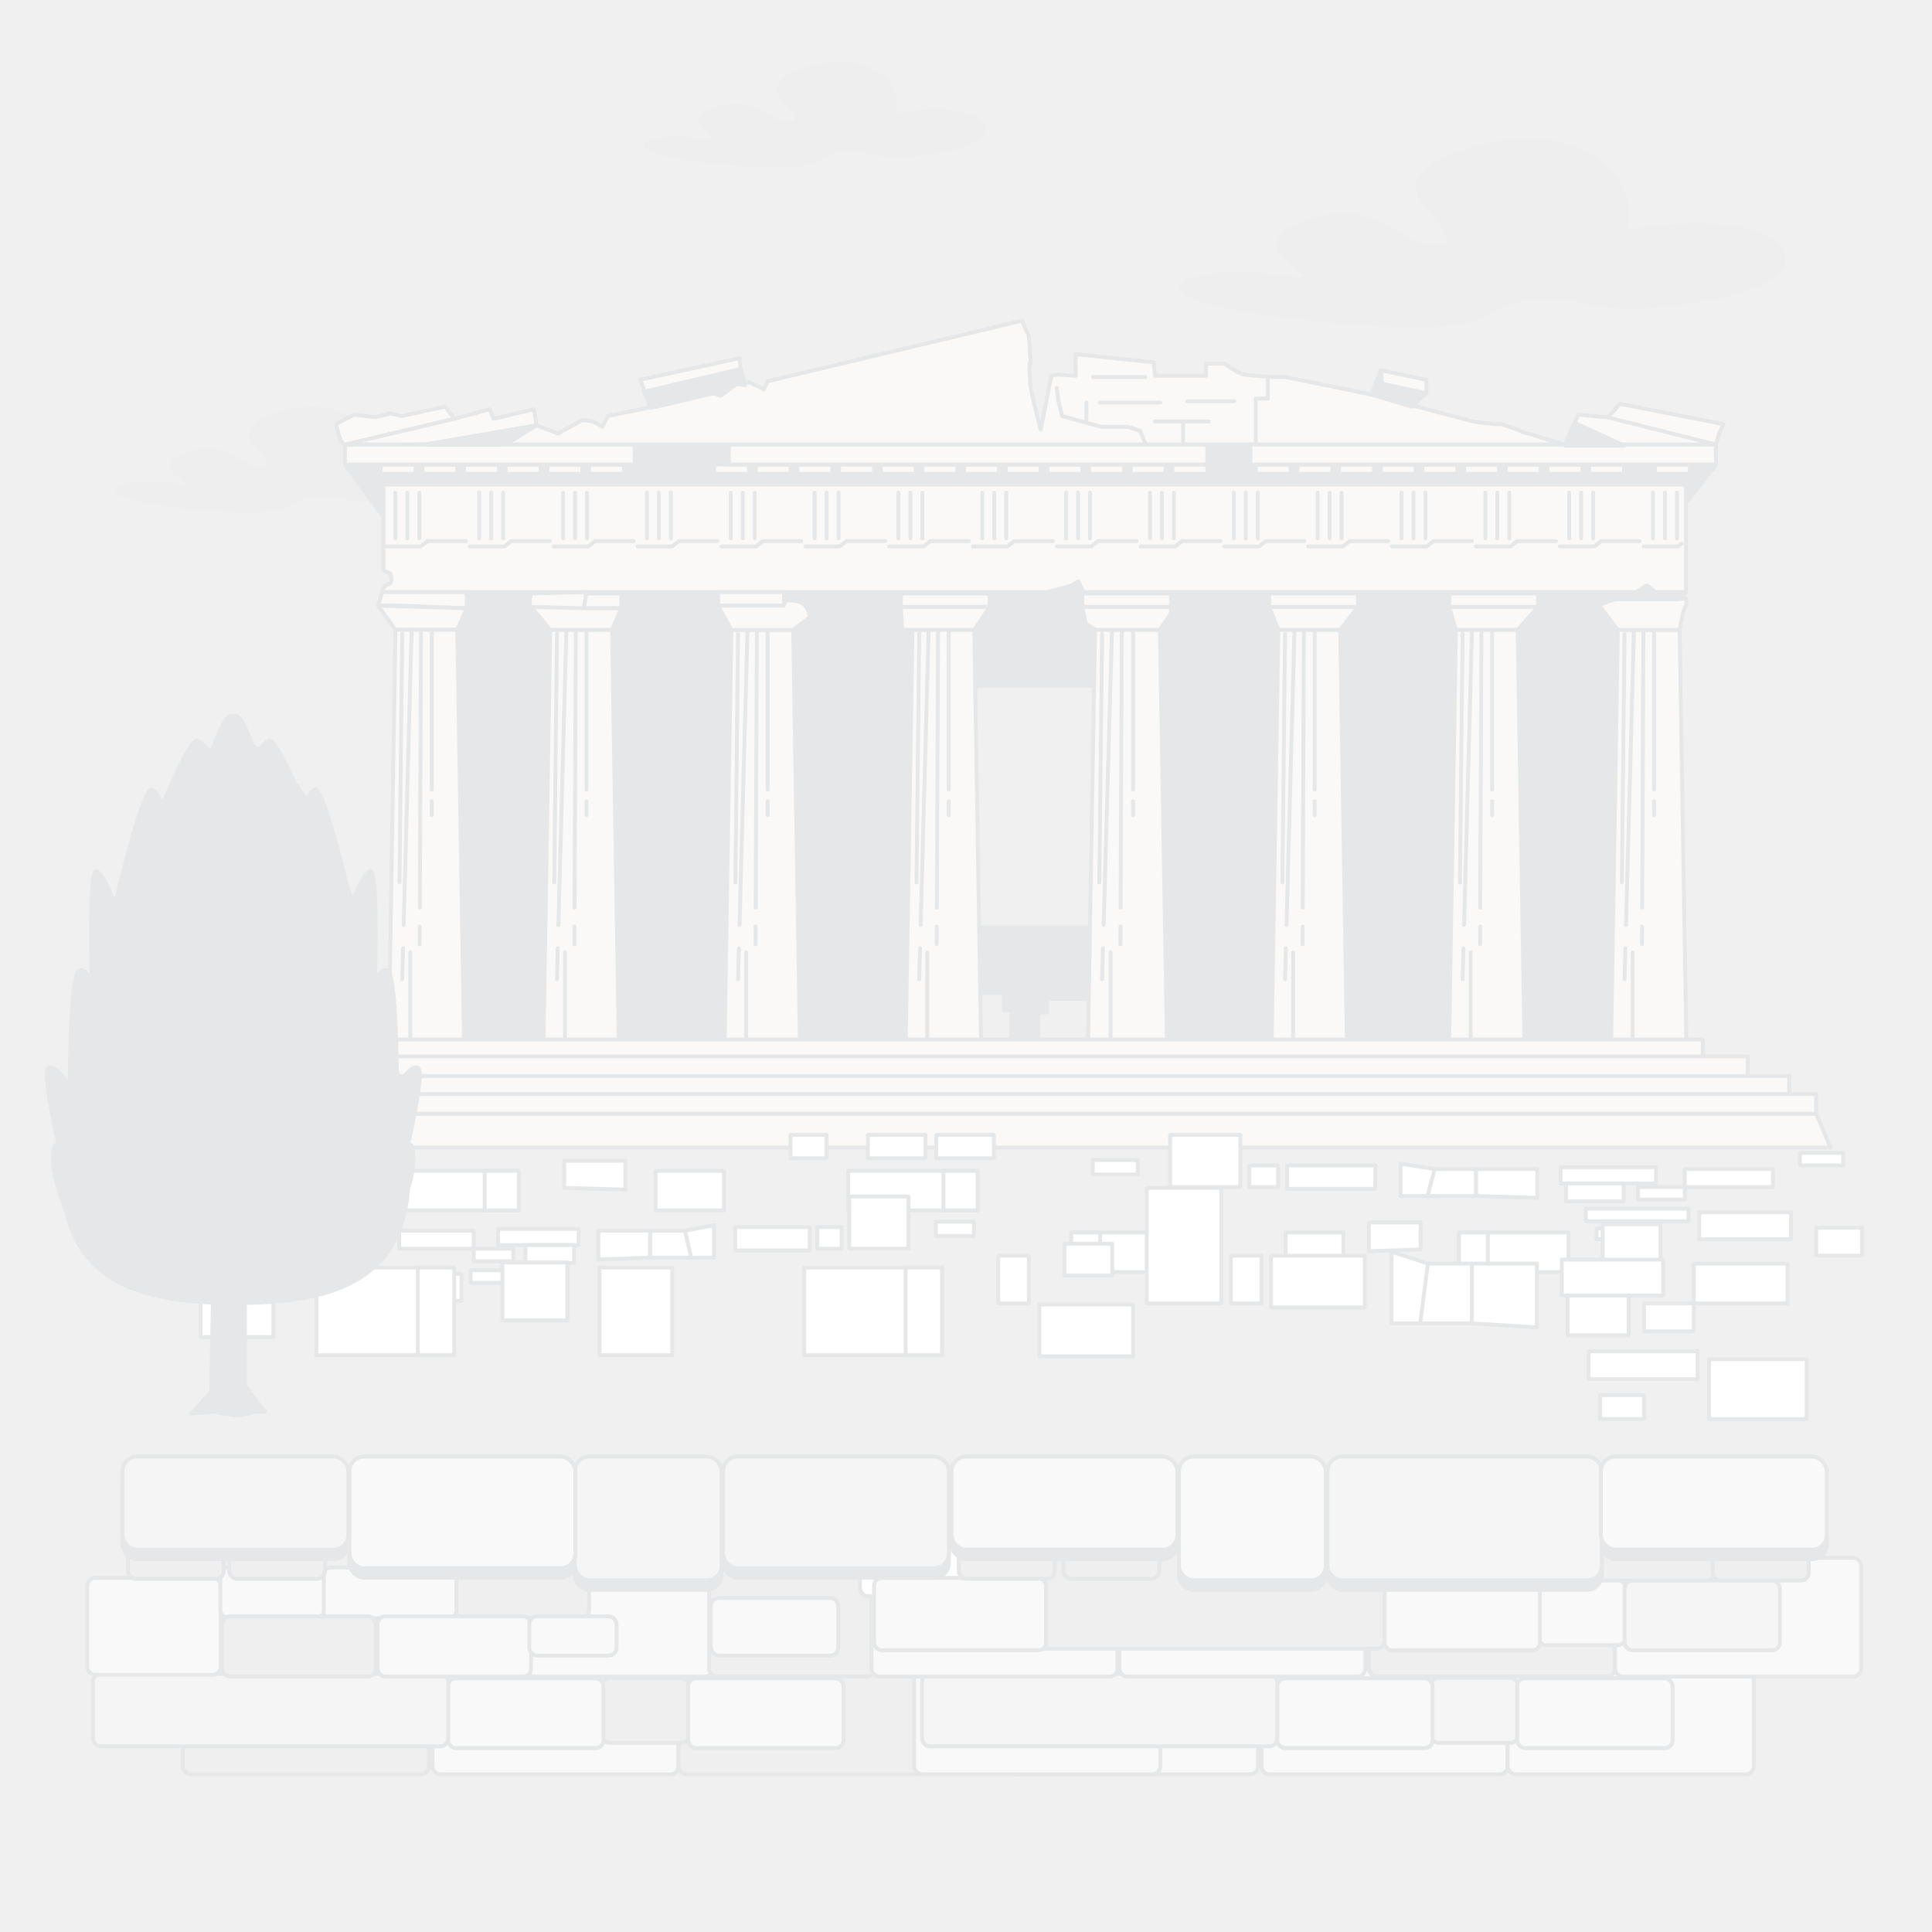 <svg xmlns="http://www.w3.org/2000/svg" viewBox="0 0 500 500" opacity="0.12"><rect x="0" y="0" width="500" height="500" fill="#808080" stroke="none"/><g id="freepik--Clouds--inject-108"><path d="M420.9,59.54s4.49-14.13-12.21-21.19S365,41.56,366.31,48.62s14.13,14.13,5.14,14.77S356.68,50.55,338.05,57s3.21,14.77-1.28,14.77-16.7-3.21-27.62,0,0,9,41.1,12.2,31.47-5.13,46.88-6.42,13.49,5.78,46.24,0S464.57,51.83,420.9,59.54Z" style="opacity:0.15"></path><path d="M231.78,29.25s2.53-8-6.88-11.94S200.29,19.12,201,23.1s8,8,2.89,8.32-8.32-7.23-18.82-3.61,1.81,8.32-.72,8.32-9.41-1.81-15.56,0,0,5.06,23.16,6.87,17.73-2.89,26.42-3.61,7.6,3.25,26.05,0S256.38,24.91,231.78,29.25Z" style="opacity:0.15"></path><path d="M95,118.49s2.54-8-6.87-11.95-24.61,1.81-23.89,5.79,8,8,2.9,8.33-8.32-7.24-18.82-3.62,1.81,8.32-.72,8.32-9.41-1.81-15.56,0,0,5.07,23.16,6.88,17.73-2.9,26.41-3.62,7.6,3.26,26.06,0S119.56,114.14,95,118.49Z" style="opacity:0.15"></path></g><g id="freepik--Parthenon--inject-108"><path d="M106.43,146.47l-.47,130H243.67l1.14-19.5h15v4.5h1.87v15h7V262H271v-3.5h14.49v18H428.08v-130ZM283.62,240H245.75l-1.87-62.5h39.74Z" style="fill:#263238;stroke:#263238;stroke-linecap:round;stroke-linejoin:round"></path><rect x="299.99" y="114.53" width="33.2" height="9.9" style="fill:#263238;stroke:#263238;stroke-linecap:round;stroke-linejoin:round"></rect><rect x="156.12" y="113.95" width="37.72" height="8.68" style="fill:#263238;stroke:#263238;stroke-linecap:round;stroke-linejoin:round"></rect><path d="M89.28,120.22l9.94,13.54v-8.35H436v5.22l8.12-10.41L325,120.2v2.43l-4.18-.35L318,123a4.38,4.38,0,0,1-2.09.7,10.21,10.21,0,0,0-2.78.69H310L305.86,123l-1.4-2.44H188.62l-3.82,2.09h-6.61l-2.09-.35h-9.39l-5.22-2.08Z" style="fill:#263238;stroke:#263238;stroke-linecap:round;stroke-linejoin:round"></path><rect x="98.52" y="120.2" width="9.04" height="2.44" style="fill:#D8CAB8;stroke:#263238;stroke-linecap:round;stroke-linejoin:round"></rect><rect x="109.31" y="120.2" width="9.04" height="2.44" style="fill:#D8CAB8;stroke:#263238;stroke-linecap:round;stroke-linejoin:round"></rect><rect x="120.09" y="120.2" width="9.04" height="2.44" style="fill:#D8CAB8;stroke:#263238;stroke-linecap:round;stroke-linejoin:round"></rect><rect x="130.88" y="120.2" width="9.04" height="2.44" style="fill:#D8CAB8;stroke:#263238;stroke-linecap:round;stroke-linejoin:round"></rect><rect x="141.66" y="120.2" width="9.04" height="2.44" style="fill:#D8CAB8;stroke:#263238;stroke-linecap:round;stroke-linejoin:round"></rect><rect x="152.44" y="120.2" width="9.04" height="2.44" style="fill:#D8CAB8;stroke:#263238;stroke-linecap:round;stroke-linejoin:round"></rect><rect x="184.8" y="120.2" width="9.04" height="2.44" style="fill:#D8CAB8;stroke:#263238;stroke-linecap:round;stroke-linejoin:round"></rect><rect x="195.58" y="120.2" width="9.04" height="2.44" style="fill:#D8CAB8;stroke:#263238;stroke-linecap:round;stroke-linejoin:round"></rect><rect x="206.36" y="120.2" width="9.04" height="2.44" style="fill:#D8CAB8;stroke:#263238;stroke-linecap:round;stroke-linejoin:round"></rect><rect x="217.15" y="120.2" width="9.04" height="2.44" style="fill:#D8CAB8;stroke:#263238;stroke-linecap:round;stroke-linejoin:round"></rect><rect x="227.93" y="120.2" width="9.04" height="2.44" style="fill:#D8CAB8;stroke:#263238;stroke-linecap:round;stroke-linejoin:round"></rect><rect x="238.72" y="120.2" width="9.04" height="2.44" style="fill:#D8CAB8;stroke:#263238;stroke-linecap:round;stroke-linejoin:round"></rect><rect x="249.5" y="120.2" width="9.04" height="2.44" style="fill:#D8CAB8;stroke:#263238;stroke-linecap:round;stroke-linejoin:round"></rect><rect x="260.28" y="120.2" width="9.04" height="2.44" style="fill:#D8CAB8;stroke:#263238;stroke-linecap:round;stroke-linejoin:round"></rect><rect x="271.07" y="120.2" width="9.04" height="2.44" style="fill:#D8CAB8;stroke:#263238;stroke-linecap:round;stroke-linejoin:round"></rect><rect x="281.85" y="120.2" width="9.04" height="2.44" style="fill:#D8CAB8;stroke:#263238;stroke-linecap:round;stroke-linejoin:round"></rect><rect x="292.64" y="120.2" width="9.04" height="2.44" style="fill:#D8CAB8;stroke:#263238;stroke-linecap:round;stroke-linejoin:round"></rect><rect x="303.42" y="120.2" width="9.04" height="2.44" style="fill:#D8CAB8;stroke:#263238;stroke-linecap:round;stroke-linejoin:round"></rect><rect x="324.99" y="120.2" width="9.04" height="2.44" style="fill:#D8CAB8;stroke:#263238;stroke-linecap:round;stroke-linejoin:round"></rect><rect x="335.77" y="120.2" width="9.04" height="2.44" style="fill:#D8CAB8;stroke:#263238;stroke-linecap:round;stroke-linejoin:round"></rect><rect x="346.56" y="120.2" width="9.04" height="2.44" style="fill:#D8CAB8;stroke:#263238;stroke-linecap:round;stroke-linejoin:round"></rect><rect x="357.34" y="120.2" width="9.04" height="2.44" style="fill:#D8CAB8;stroke:#263238;stroke-linecap:round;stroke-linejoin:round"></rect><rect x="368.12" y="120.2" width="9.04" height="2.44" style="fill:#D8CAB8;stroke:#263238;stroke-linecap:round;stroke-linejoin:round"></rect><rect x="378.91" y="120.2" width="9.04" height="2.44" style="fill:#D8CAB8;stroke:#263238;stroke-linecap:round;stroke-linejoin:round"></rect><rect x="389.69" y="120.2" width="9.04" height="2.44" style="fill:#D8CAB8;stroke:#263238;stroke-linecap:round;stroke-linejoin:round"></rect><rect x="400.48" y="120.2" width="9.04" height="2.44" style="fill:#D8CAB8;stroke:#263238;stroke-linecap:round;stroke-linejoin:round"></rect><rect x="411.26" y="120.2" width="9.04" height="2.44" style="fill:#D8CAB8;stroke:#263238;stroke-linecap:round;stroke-linejoin:round"></rect><rect x="428.31" y="120.2" width="9.04" height="2.44" style="fill:#D8CAB8;stroke:#263238;stroke-linecap:round;stroke-linejoin:round"></rect><rect x="323.6" y="115.04" width="120.48" height="5.18" style="fill:#D8CAB8;stroke:#263238;stroke-linecap:round;stroke-linejoin:round"></rect><rect x="188.62" y="115.04" width="123.84" height="5.18" style="fill:#D8CAB8;stroke:#263238;stroke-linecap:round;stroke-linejoin:round"></rect><rect x="89.28" y="115.04" width="74.99" height="5.18" style="fill:#D8CAB8;stroke:#263238;stroke-linecap:round;stroke-linejoin:round"></rect><path d="M87,109.76s1,5.34,2.24,5.28,28.38-6.67,28.38-6.67l-2.44-3.13-11.13,2.43L101,107l-3.83,1-5.56-.69Z" style="fill:#D8CAB8;stroke:#263238;stroke-linecap:round;stroke-linejoin:round"></path><polygon points="117.66 108.37 126.7 105.93 127.75 108.37 138.18 105.93 138.88 110.11 110.7 114.98 89.28 115.04 117.66 108.37" style="fill:#D8CAB8;stroke:#263238;stroke-linecap:round;stroke-linejoin:round"></polygon><path d="M138.88,110.11l5.56,2.09,6.26-3.48,2.79.34,2.43,1.4,1.39-2.79,15.31-3.13,9.39-2.43a13.09,13.09,0,0,1,2.79-.35,4.9,4.9,0,0,0,3.13-1,10.37,10.37,0,0,1,2.78-1.4,16.32,16.32,0,0,1,3.48-.34l3.48,1.74,1-2.09L264.46,83l1.74,3.83a36.55,36.55,0,0,1,.35,4.18c0,1.73.34,1.73,0,3.13s0,2.43,0,4.52,2.78,12.52,2.78,12.52l2.78-13.91,1.74-.35,4.52.35V91.67l20.18,2.09.35,3.48h13.22V94.11H317s3.13,2.43,4.87,2.78,7.65.69,7.65.69h3.13l22.27,4.53,26.43,7s5.22.7,6.27.7,0-.35,3.13.7,3.13,1.39,4.87,1.74,1,.34,4.52,1.39S405,115,405,115H110.35Z" style="fill:#D8CAB8;stroke:#263238;stroke-linecap:round;stroke-linejoin:round"></path><polygon points="408.48 107.33 405 114.98 444.08 115.04 445 111.85 446.05 109.76 419.26 104.54 416.13 108.02 408.48 107.33" style="fill:#D8CAB8;stroke:#263238;stroke-linecap:round;stroke-linejoin:round"></polygon><polygon points="407.43 109.41 420.31 115.33 405 115.33 407.43 109.41" style="fill:#263238;stroke:#263238;stroke-linecap:round;stroke-linejoin:round"></polygon><line x1="416.13" y1="108.02" x2="444.08" y2="115.04" style="fill:#fff;stroke:#263238;stroke-linecap:round;stroke-linejoin:round"></line><polygon points="138.88 110.11 130.88 114.98 110.35 114.98 138.88 110.11" style="fill:#263238;stroke:#263238;stroke-linecap:round;stroke-linejoin:round"></polygon><path d="M165.66,98.28a10.16,10.16,0,0,1,1.05,3.13l25-5.91-.34-2.79Z" style="fill:#D8CAB8;stroke:#263238;stroke-linecap:round;stroke-linejoin:round"></path><polygon points="166.71 101.41 168.45 105.59 184.8 101.76 186.54 102.45 190.71 99.32 192.8 99.67 191.75 95.5 166.71 101.41" style="fill:#263238;stroke:#263238;stroke-linecap:round;stroke-linejoin:round"></polygon><polygon points="357.34 95.84 354.91 102.11 365.34 105.24 369.17 101.76 357.34 95.84" style="fill:#263238;stroke:#263238;stroke-linecap:round;stroke-linejoin:round"></polygon><polygon points="357.34 95.84 357.69 99.32 369.17 101.76 369.17 98.28 357.34 95.84" style="fill:#D8CAB8;stroke:#263238;stroke-linecap:round;stroke-linejoin:round"></polygon><polyline points="328.12 98.28 328.12 103.15 324.99 103.15 324.99 114.98" style="fill:none;stroke:#263238;stroke-linecap:round;stroke-linejoin:round"></polyline><line x1="284.64" y1="104.19" x2="300.29" y2="104.19" style="fill:none;stroke:#263238;stroke-linecap:round;stroke-linejoin:round"></line><line x1="307.25" y1="103.85" x2="319.42" y2="103.85" style="fill:none;stroke:#263238;stroke-linecap:round;stroke-linejoin:round"></line><line x1="298.9" y1="109.06" x2="312.81" y2="109.06" style="fill:none;stroke:#263238;stroke-linecap:round;stroke-linejoin:round"></line><line x1="306.2" y1="109.41" x2="306.2" y2="114.63" style="fill:#fff;stroke:#263238;stroke-linecap:round;stroke-linejoin:round"></line><line x1="282.9" y1="97.58" x2="296.46" y2="97.58" style="fill:none;stroke:#263238;stroke-linecap:round;stroke-linejoin:round"></line><line x1="281.16" y1="104.19" x2="281.16" y2="108.72" style="fill:none;stroke:#263238;stroke-linecap:round;stroke-linejoin:round"></line><polyline points="296.46 114.98 295.07 111.5 291.94 110.46 288.11 110.46 284.98 110.46 274.89 107.67 273.85 103.5 273.5 100.37" style="fill:none;stroke:#263238;stroke-linecap:round;stroke-linejoin:round"></polyline><polygon points="436.31 153.24 433.38 157.26 303 158.81 159.26 157.88 124.81 157.88 118.6 156.33 117.04 152.29 429.97 149.19 436.31 153.24" style="fill:#263238;stroke:#263238;stroke-linecap:round;stroke-linejoin:round"></polygon><path d="M99.22,125.41v22.27l1.74.69s1,2.44-.35,2.79-1.74,2.08-1.74,2.08h172.2l6.26-1.74,1.64-1,.1-.06,1.39,2.78h143l2.78-1.74,2.09,1.74h8V125.41Z" style="fill:#D8CAB8;stroke:#263238;stroke-linecap:round;stroke-linejoin:round"></path><line x1="102.33" y1="127.5" x2="102.33" y2="139.33" style="fill:none;stroke:#263238;stroke-linecap:round;stroke-linejoin:round"></line><line x1="105.43" y1="127.5" x2="105.43" y2="139.33" style="fill:none;stroke:#263238;stroke-linecap:round;stroke-linejoin:round"></line><line x1="108.53" y1="127.5" x2="108.53" y2="139.33" style="fill:none;stroke:#263238;stroke-linecap:round;stroke-linejoin:round"></line><polyline points="99.92 141.42 108.87 141.42 110.59 140.03 120.58 140.03" style="fill:none;stroke:#263238;stroke-linecap:round;stroke-linejoin:round"></polyline><line x1="124.02" y1="127.5" x2="124.02" y2="139.33" style="fill:none;stroke:#263238;stroke-linecap:round;stroke-linejoin:round"></line><line x1="127.12" y1="127.5" x2="127.12" y2="139.33" style="fill:none;stroke:#263238;stroke-linecap:round;stroke-linejoin:round"></line><line x1="130.22" y1="127.5" x2="130.22" y2="139.33" style="fill:none;stroke:#263238;stroke-linecap:round;stroke-linejoin:round"></line><polyline points="121.61 141.42 130.57 141.42 132.29 140.03 142.28 140.03" style="fill:none;stroke:#263238;stroke-linecap:round;stroke-linejoin:round"></polyline><line x1="145.72" y1="127.5" x2="145.72" y2="139.33" style="fill:none;stroke:#263238;stroke-linecap:round;stroke-linejoin:round"></line><line x1="148.82" y1="127.5" x2="148.82" y2="139.33" style="fill:none;stroke:#263238;stroke-linecap:round;stroke-linejoin:round"></line><line x1="151.92" y1="127.5" x2="151.92" y2="139.33" style="fill:none;stroke:#263238;stroke-linecap:round;stroke-linejoin:round"></line><polyline points="143.31 141.42 152.27 141.42 153.99 140.03 163.98 140.03" style="fill:none;stroke:#263238;stroke-linecap:round;stroke-linejoin:round"></polyline><line x1="167.42" y1="127.5" x2="167.42" y2="139.33" style="fill:none;stroke:#263238;stroke-linecap:round;stroke-linejoin:round"></line><line x1="170.52" y1="127.5" x2="170.52" y2="139.33" style="fill:none;stroke:#263238;stroke-linecap:round;stroke-linejoin:round"></line><line x1="173.62" y1="127.5" x2="173.62" y2="139.33" style="fill:none;stroke:#263238;stroke-linecap:round;stroke-linejoin:round"></line><polyline points="165.01 141.42 173.96 141.42 175.69 140.03 185.67 140.03" style="fill:none;stroke:#263238;stroke-linecap:round;stroke-linejoin:round"></polyline><line x1="189.12" y1="127.5" x2="189.12" y2="139.33" style="fill:none;stroke:#263238;stroke-linecap:round;stroke-linejoin:round"></line><line x1="192.22" y1="127.5" x2="192.22" y2="139.33" style="fill:none;stroke:#263238;stroke-linecap:round;stroke-linejoin:round"></line><line x1="195.32" y1="127.5" x2="195.32" y2="139.33" style="fill:none;stroke:#263238;stroke-linecap:round;stroke-linejoin:round"></line><polyline points="186.71 141.42 195.66 141.42 197.38 140.03 207.37 140.03" style="fill:none;stroke:#263238;stroke-linecap:round;stroke-linejoin:round"></polyline><line x1="210.82" y1="127.5" x2="210.82" y2="139.33" style="fill:none;stroke:#263238;stroke-linecap:round;stroke-linejoin:round"></line><line x1="213.92" y1="127.5" x2="213.92" y2="139.33" style="fill:none;stroke:#263238;stroke-linecap:round;stroke-linejoin:round"></line><line x1="217.02" y1="127.5" x2="217.02" y2="139.33" style="fill:none;stroke:#263238;stroke-linecap:round;stroke-linejoin:round"></line><polyline points="208.41 141.42 217.36 141.42 219.08 140.03 229.07 140.03" style="fill:none;stroke:#263238;stroke-linecap:round;stroke-linejoin:round"></polyline><line x1="232.51" y1="127.5" x2="232.51" y2="139.33" style="fill:none;stroke:#263238;stroke-linecap:round;stroke-linejoin:round"></line><line x1="235.61" y1="127.5" x2="235.61" y2="139.33" style="fill:none;stroke:#263238;stroke-linecap:round;stroke-linejoin:round"></line><line x1="238.71" y1="127.5" x2="238.71" y2="139.33" style="fill:none;stroke:#263238;stroke-linecap:round;stroke-linejoin:round"></line><polyline points="230.1 141.42 239.06 141.42 240.78 140.03 250.77 140.03" style="fill:none;stroke:#263238;stroke-linecap:round;stroke-linejoin:round"></polyline><line x1="254.21" y1="127.5" x2="254.21" y2="139.33" style="fill:none;stroke:#263238;stroke-linecap:round;stroke-linejoin:round"></line><line x1="257.31" y1="127.5" x2="257.31" y2="139.33" style="fill:none;stroke:#263238;stroke-linecap:round;stroke-linejoin:round"></line><line x1="260.41" y1="127.5" x2="260.41" y2="139.33" style="fill:none;stroke:#263238;stroke-linecap:round;stroke-linejoin:round"></line><polyline points="251.8 141.42 260.76 141.42 262.48 140.03 272.47 140.03" style="fill:none;stroke:#263238;stroke-linecap:round;stroke-linejoin:round"></polyline><line x1="275.91" y1="127.5" x2="275.91" y2="139.33" style="fill:none;stroke:#263238;stroke-linecap:round;stroke-linejoin:round"></line><line x1="279.01" y1="127.5" x2="279.01" y2="139.33" style="fill:none;stroke:#263238;stroke-linecap:round;stroke-linejoin:round"></line><line x1="282.11" y1="127.5" x2="282.11" y2="139.33" style="fill:none;stroke:#263238;stroke-linecap:round;stroke-linejoin:round"></line><polyline points="273.5 141.42 282.45 141.42 284.18 140.03 294.16 140.03" style="fill:none;stroke:#263238;stroke-linecap:round;stroke-linejoin:round"></polyline><line x1="297.61" y1="127.5" x2="297.61" y2="139.33" style="fill:none;stroke:#263238;stroke-linecap:round;stroke-linejoin:round"></line><line x1="300.71" y1="127.5" x2="300.71" y2="139.33" style="fill:none;stroke:#263238;stroke-linecap:round;stroke-linejoin:round"></line><line x1="303.81" y1="127.5" x2="303.81" y2="139.33" style="fill:none;stroke:#263238;stroke-linecap:round;stroke-linejoin:round"></line><polyline points="295.2 141.42 304.15 141.42 305.87 140.03 315.86 140.03" style="fill:none;stroke:#263238;stroke-linecap:round;stroke-linejoin:round"></polyline><line x1="319.31" y1="127.5" x2="319.31" y2="139.33" style="fill:none;stroke:#263238;stroke-linecap:round;stroke-linejoin:round"></line><line x1="322.41" y1="127.5" x2="322.41" y2="139.33" style="fill:none;stroke:#263238;stroke-linecap:round;stroke-linejoin:round"></line><line x1="325.51" y1="127.5" x2="325.51" y2="139.33" style="fill:none;stroke:#263238;stroke-linecap:round;stroke-linejoin:round"></line><polyline points="316.89 141.42 325.85 141.42 327.57 140.03 337.56 140.03" style="fill:none;stroke:#263238;stroke-linecap:round;stroke-linejoin:round"></polyline><line x1="341" y1="127.5" x2="341" y2="139.33" style="fill:none;stroke:#263238;stroke-linecap:round;stroke-linejoin:round"></line><line x1="344.1" y1="127.5" x2="344.1" y2="139.33" style="fill:none;stroke:#263238;stroke-linecap:round;stroke-linejoin:round"></line><line x1="347.2" y1="127.5" x2="347.2" y2="139.33" style="fill:none;stroke:#263238;stroke-linecap:round;stroke-linejoin:round"></line><polyline points="338.59 141.42 347.55 141.42 349.27 140.03 359.26 140.03" style="fill:none;stroke:#263238;stroke-linecap:round;stroke-linejoin:round"></polyline><line x1="362.7" y1="127.5" x2="362.7" y2="139.33" style="fill:none;stroke:#263238;stroke-linecap:round;stroke-linejoin:round"></line><line x1="365.8" y1="127.5" x2="365.8" y2="139.33" style="fill:none;stroke:#263238;stroke-linecap:round;stroke-linejoin:round"></line><line x1="368.9" y1="127.5" x2="368.9" y2="139.33" style="fill:none;stroke:#263238;stroke-linecap:round;stroke-linejoin:round"></line><polyline points="360.29 141.42 369.25 141.42 370.97 140.03 380.96 140.03" style="fill:none;stroke:#263238;stroke-linecap:round;stroke-linejoin:round"></polyline><line x1="384.4" y1="127.5" x2="384.4" y2="139.33" style="fill:none;stroke:#263238;stroke-linecap:round;stroke-linejoin:round"></line><line x1="387.5" y1="127.5" x2="387.5" y2="139.33" style="fill:none;stroke:#263238;stroke-linecap:round;stroke-linejoin:round"></line><line x1="390.6" y1="127.5" x2="390.6" y2="139.33" style="fill:none;stroke:#263238;stroke-linecap:round;stroke-linejoin:round"></line><polyline points="381.99 141.42 390.94 141.42 392.67 140.03 402.65 140.03" style="fill:none;stroke:#263238;stroke-linecap:round;stroke-linejoin:round"></polyline><line x1="406.1" y1="127.5" x2="406.1" y2="139.33" style="fill:none;stroke:#263238;stroke-linecap:round;stroke-linejoin:round"></line><line x1="409.2" y1="127.5" x2="409.2" y2="139.33" style="fill:none;stroke:#263238;stroke-linecap:round;stroke-linejoin:round"></line><line x1="412.3" y1="127.5" x2="412.3" y2="139.33" style="fill:none;stroke:#263238;stroke-linecap:round;stroke-linejoin:round"></line><polyline points="403.69 141.42 412.64 141.42 414.36 140.03 424.35 140.03" style="fill:none;stroke:#263238;stroke-linecap:round;stroke-linejoin:round"></polyline><line x1="427.8" y1="127.5" x2="427.8" y2="139.33" style="fill:none;stroke:#263238;stroke-linecap:round;stroke-linejoin:round"></line><line x1="430.9" y1="127.5" x2="430.9" y2="139.33" style="fill:none;stroke:#263238;stroke-linecap:round;stroke-linejoin:round"></line><line x1="434" y1="127.5" x2="434" y2="139.33" style="fill:none;stroke:#263238;stroke-linecap:round;stroke-linejoin:round"></line><polyline points="425.38 141.42 434.34 141.42 435.26 140.67" style="fill:none;stroke:#263238;stroke-linecap:round;stroke-linejoin:round"></polyline><path d="M98.87,153.24l-1,3.48h4.52c1.39,0,18.44.7,18.44.7v-4.18Z" style="fill:#D8CAB8;stroke:#263238;stroke-linecap:round;stroke-linejoin:round"></path><path d="M137.49,153.59s-.87,2.61,0,3.48,8.34.35,8.34.35l3.83,1.39s2.09-2.09,2.09-3.13v-2.44Z" style="fill:#D8CAB8;stroke:#263238;stroke-linecap:round;stroke-linejoin:round"></path><polygon points="151.05 157.42 160.79 157.42 160.79 153.59 151.75 153.59 151.05 157.42" style="fill:#D8CAB8;stroke:#263238;stroke-linecap:round;stroke-linejoin:round"></polygon><rect x="185.84" y="153.24" width="17.05" height="3.48" style="fill:#D8CAB8;stroke:#263238;stroke-linecap:round;stroke-linejoin:round"></rect><rect x="233.15" y="153.59" width="22.96" height="3.48" style="fill:#D8CAB8;stroke:#263238;stroke-linecap:round;stroke-linejoin:round"></rect><rect x="280.11" y="153.59" width="22.96" height="3.48" style="fill:#D8CAB8;stroke:#263238;stroke-linecap:round;stroke-linejoin:round"></rect><rect x="328.47" y="153.59" width="22.96" height="3.48" style="fill:#D8CAB8;stroke:#263238;stroke-linecap:round;stroke-linejoin:round"></rect><rect x="375.08" y="153.59" width="22.96" height="3.48" style="fill:#D8CAB8;stroke:#263238;stroke-linecap:round;stroke-linejoin:round"></rect><polygon points="97.83 156.72 102.35 162.99 118.35 162.99 120.79 157.42 97.83 156.72" style="fill:#D8CAB8;stroke:#263238;stroke-linecap:round;stroke-linejoin:round"></polygon><polygon points="102.35 162.99 100.61 269.78 120.09 269.78 118.35 162.99 102.35 162.99" style="fill:#D8CAB8;stroke:#263238;stroke-linecap:round;stroke-linejoin:round"></polygon><line x1="104.09" y1="164.03" x2="103.39" y2="228.38" style="fill:none;stroke:#263238;stroke-linecap:round;stroke-linejoin:round"></line><line x1="104.31" y1="245.4" x2="104.09" y2="253.43" style="fill:none;stroke:#263238;stroke-linecap:round;stroke-linejoin:round"></line><line x1="106.52" y1="162.98" x2="104.47" y2="239.38" style="fill:none;stroke:#263238;stroke-linecap:round;stroke-linejoin:round"></line><line x1="108.63" y1="239.76" x2="108.61" y2="244.39" style="fill:none;stroke:#263238;stroke-linecap:round;stroke-linejoin:round"></line><line x1="108.96" y1="163.68" x2="108.65" y2="234.87" style="fill:none;stroke:#263238;stroke-linecap:round;stroke-linejoin:round"></line><line x1="111.74" y1="207.37" x2="111.74" y2="210.99" style="fill:none;stroke:#263238;stroke-linecap:round;stroke-linejoin:round"></line><line x1="111.74" y1="163.33" x2="111.74" y2="204.36" style="fill:none;stroke:#263238;stroke-linecap:round;stroke-linejoin:round"></line><line x1="106.18" y1="269.43" x2="106.18" y2="246.47" style="fill:none;stroke:#263238;stroke-linecap:round;stroke-linejoin:round"></line><polygon points="142.4 162.99 140.66 269.78 160.14 269.78 158.4 162.99 142.4 162.99" style="fill:#D8CAB8;stroke:#263238;stroke-linecap:round;stroke-linejoin:round"></polygon><line x1="144.14" y1="164.03" x2="143.44" y2="228.38" style="fill:none;stroke:#263238;stroke-linecap:round;stroke-linejoin:round"></line><line x1="144.35" y1="245.4" x2="144.14" y2="253.43" style="fill:none;stroke:#263238;stroke-linecap:round;stroke-linejoin:round"></line><line x1="146.57" y1="162.98" x2="144.52" y2="239.38" style="fill:none;stroke:#263238;stroke-linecap:round;stroke-linejoin:round"></line><line x1="148.68" y1="239.76" x2="148.66" y2="244.39" style="fill:none;stroke:#263238;stroke-linecap:round;stroke-linejoin:round"></line><line x1="149.01" y1="163.68" x2="148.7" y2="234.87" style="fill:none;stroke:#263238;stroke-linecap:round;stroke-linejoin:round"></line><line x1="151.79" y1="207.37" x2="151.79" y2="210.99" style="fill:none;stroke:#263238;stroke-linecap:round;stroke-linejoin:round"></line><line x1="151.79" y1="163.33" x2="151.79" y2="204.36" style="fill:none;stroke:#263238;stroke-linecap:round;stroke-linejoin:round"></line><line x1="146.22" y1="269.43" x2="146.22" y2="246.47" style="fill:none;stroke:#263238;stroke-linecap:round;stroke-linejoin:round"></line><polygon points="189.27 162.99 187.53 269.78 207.01 269.78 205.28 162.99 189.27 162.99" style="fill:#D8CAB8;stroke:#263238;stroke-linecap:round;stroke-linejoin:round"></polygon><line x1="191.01" y1="164.03" x2="190.32" y2="228.38" style="fill:none;stroke:#263238;stroke-linecap:round;stroke-linejoin:round"></line><line x1="191.23" y1="245.4" x2="191.01" y2="253.43" style="fill:none;stroke:#263238;stroke-linecap:round;stroke-linejoin:round"></line><line x1="193.45" y1="162.98" x2="191.39" y2="239.38" style="fill:none;stroke:#263238;stroke-linecap:round;stroke-linejoin:round"></line><line x1="195.56" y1="239.76" x2="195.54" y2="244.39" style="fill:none;stroke:#263238;stroke-linecap:round;stroke-linejoin:round"></line><line x1="195.88" y1="163.68" x2="195.58" y2="234.87" style="fill:none;stroke:#263238;stroke-linecap:round;stroke-linejoin:round"></line><line x1="198.67" y1="207.37" x2="198.67" y2="210.99" style="fill:none;stroke:#263238;stroke-linecap:round;stroke-linejoin:round"></line><line x1="198.67" y1="163.33" x2="198.67" y2="204.36" style="fill:none;stroke:#263238;stroke-linecap:round;stroke-linejoin:round"></line><line x1="193.1" y1="269.43" x2="193.1" y2="246.47" style="fill:none;stroke:#263238;stroke-linecap:round;stroke-linejoin:round"></line><polygon points="236.15 162.99 234.41 269.78 253.89 269.78 252.15 162.99 236.15 162.99" style="fill:#D8CAB8;stroke:#263238;stroke-linecap:round;stroke-linejoin:round"></polygon><line x1="237.89" y1="164.03" x2="237.19" y2="228.38" style="fill:none;stroke:#263238;stroke-linecap:round;stroke-linejoin:round"></line><line x1="238.11" y1="245.4" x2="237.89" y2="253.43" style="fill:none;stroke:#263238;stroke-linecap:round;stroke-linejoin:round"></line><line x1="240.33" y1="162.98" x2="238.27" y2="239.38" style="fill:none;stroke:#263238;stroke-linecap:round;stroke-linejoin:round"></line><line x1="242.43" y1="239.76" x2="242.41" y2="244.39" style="fill:none;stroke:#263238;stroke-linecap:round;stroke-linejoin:round"></line><line x1="242.76" y1="163.68" x2="242.45" y2="234.87" style="fill:none;stroke:#263238;stroke-linecap:round;stroke-linejoin:round"></line><line x1="245.54" y1="207.37" x2="245.54" y2="210.99" style="fill:none;stroke:#263238;stroke-linecap:round;stroke-linejoin:round"></line><line x1="245.54" y1="163.33" x2="245.54" y2="204.36" style="fill:none;stroke:#263238;stroke-linecap:round;stroke-linejoin:round"></line><line x1="239.98" y1="269.43" x2="239.98" y2="246.47" style="fill:none;stroke:#263238;stroke-linecap:round;stroke-linejoin:round"></line><polygon points="283.4 162.99 281.58 269.78 302.01 269.78 300.19 162.99 283.4 162.99" style="fill:#D8CAB8;stroke:#263238;stroke-linecap:round;stroke-linejoin:round"></polygon><line x1="285.23" y1="164.03" x2="284.5" y2="228.38" style="fill:none;stroke:#263238;stroke-linecap:round;stroke-linejoin:round"></line><line x1="285.45" y1="245.4" x2="285.23" y2="253.43" style="fill:none;stroke:#263238;stroke-linecap:round;stroke-linejoin:round"></line><line x1="287.78" y1="162.98" x2="285.62" y2="239.38" style="fill:none;stroke:#263238;stroke-linecap:round;stroke-linejoin:round"></line><line x1="289.99" y1="239.76" x2="289.97" y2="244.39" style="fill:none;stroke:#263238;stroke-linecap:round;stroke-linejoin:round"></line><line x1="290.33" y1="163.68" x2="290.01" y2="234.87" style="fill:none;stroke:#263238;stroke-linecap:round;stroke-linejoin:round"></line><line x1="293.25" y1="207.37" x2="293.25" y2="210.99" style="fill:none;stroke:#263238;stroke-linecap:round;stroke-linejoin:round"></line><line x1="293.25" y1="163.33" x2="293.25" y2="204.36" style="fill:none;stroke:#263238;stroke-linecap:round;stroke-linejoin:round"></line><line x1="287.42" y1="269.43" x2="287.42" y2="246.47" style="fill:none;stroke:#263238;stroke-linecap:round;stroke-linejoin:round"></line><polygon points="330.83 162.99 329.1 269.78 348.58 269.78 346.84 162.99 330.83 162.99" style="fill:#D8CAB8;stroke:#263238;stroke-linecap:round;stroke-linejoin:round"></polygon><line x1="332.57" y1="164.03" x2="331.88" y2="228.38" style="fill:none;stroke:#263238;stroke-linecap:round;stroke-linejoin:round"></line><line x1="332.79" y1="245.4" x2="332.57" y2="253.43" style="fill:none;stroke:#263238;stroke-linecap:round;stroke-linejoin:round"></line><line x1="335.01" y1="162.98" x2="332.95" y2="239.38" style="fill:none;stroke:#263238;stroke-linecap:round;stroke-linejoin:round"></line><line x1="337.12" y1="239.76" x2="337.1" y2="244.39" style="fill:none;stroke:#263238;stroke-linecap:round;stroke-linejoin:round"></line><line x1="337.44" y1="163.68" x2="337.14" y2="234.87" style="fill:none;stroke:#263238;stroke-linecap:round;stroke-linejoin:round"></line><line x1="340.23" y1="207.37" x2="340.23" y2="210.99" style="fill:none;stroke:#263238;stroke-linecap:round;stroke-linejoin:round"></line><line x1="340.23" y1="163.33" x2="340.23" y2="204.36" style="fill:none;stroke:#263238;stroke-linecap:round;stroke-linejoin:round"></line><line x1="334.66" y1="269.43" x2="334.66" y2="246.47" style="fill:none;stroke:#263238;stroke-linecap:round;stroke-linejoin:round"></line><polygon points="376.78 162.99 375.04 269.78 394.52 269.78 392.78 162.99 376.78 162.99" style="fill:#D8CAB8;stroke:#263238;stroke-linecap:round;stroke-linejoin:round"></polygon><line x1="378.52" y1="164.03" x2="377.82" y2="228.38" style="fill:none;stroke:#263238;stroke-linecap:round;stroke-linejoin:round"></line><line x1="378.74" y1="245.4" x2="378.52" y2="253.43" style="fill:none;stroke:#263238;stroke-linecap:round;stroke-linejoin:round"></line><line x1="380.95" y1="162.98" x2="378.9" y2="239.38" style="fill:none;stroke:#263238;stroke-linecap:round;stroke-linejoin:round"></line><line x1="383.06" y1="239.76" x2="383.04" y2="244.39" style="fill:none;stroke:#263238;stroke-linecap:round;stroke-linejoin:round"></line><line x1="383.39" y1="163.68" x2="383.08" y2="234.87" style="fill:none;stroke:#263238;stroke-linecap:round;stroke-linejoin:round"></line><line x1="386.17" y1="207.37" x2="386.17" y2="210.99" style="fill:none;stroke:#263238;stroke-linecap:round;stroke-linejoin:round"></line><line x1="386.17" y1="163.33" x2="386.17" y2="204.36" style="fill:none;stroke:#263238;stroke-linecap:round;stroke-linejoin:round"></line><line x1="380.61" y1="269.43" x2="380.61" y2="246.47" style="fill:none;stroke:#263238;stroke-linecap:round;stroke-linejoin:round"></line><polygon points="418.69 162.99 416.95 269.78 436.43 269.78 434.69 162.99 418.69 162.99" style="fill:#D8CAB8;stroke:#263238;stroke-linecap:round;stroke-linejoin:round"></polygon><line x1="420.43" y1="164.03" x2="419.73" y2="228.38" style="fill:none;stroke:#263238;stroke-linecap:round;stroke-linejoin:round"></line><line x1="420.65" y1="245.4" x2="420.43" y2="253.43" style="fill:none;stroke:#263238;stroke-linecap:round;stroke-linejoin:round"></line><line x1="422.86" y1="162.98" x2="420.81" y2="239.38" style="fill:none;stroke:#263238;stroke-linecap:round;stroke-linejoin:round"></line><line x1="424.97" y1="239.76" x2="424.95" y2="244.39" style="fill:none;stroke:#263238;stroke-linecap:round;stroke-linejoin:round"></line><line x1="425.3" y1="163.68" x2="424.99" y2="234.87" style="fill:none;stroke:#263238;stroke-linecap:round;stroke-linejoin:round"></line><line x1="428.08" y1="207.37" x2="428.08" y2="210.99" style="fill:none;stroke:#263238;stroke-linecap:round;stroke-linejoin:round"></line><line x1="428.08" y1="163.33" x2="428.08" y2="204.36" style="fill:none;stroke:#263238;stroke-linecap:round;stroke-linejoin:round"></line><line x1="422.52" y1="269.43" x2="422.52" y2="246.47" style="fill:none;stroke:#263238;stroke-linecap:round;stroke-linejoin:round"></line><polygon points="142.4 162.99 137.49 157.07 151.05 157.42 160.79 157.42 158.4 162.99 142.4 162.99" style="fill:#D8CAB8;stroke:#263238;stroke-linecap:round;stroke-linejoin:round"></polygon><path d="M189.27,163l-3.43-6.26h17l.46-1.32s3.72-.31,5,1.24a5.41,5.41,0,0,1,1.25,3.1L205.28,163Z" style="fill:#D8CAB8;stroke:#263238;stroke-linecap:round;stroke-linejoin:round"></path><polygon points="236.15 162.99 233.46 162.99 233.15 157.07 256.11 157.07 252.15 162.99 236.15 162.99" style="fill:#D8CAB8;stroke:#263238;stroke-linecap:round;stroke-linejoin:round"></polygon><polygon points="280.11 157.07 280.96 161.3 283.4 162.99 300.19 162.99 303 158.81 303.07 157.07 280.11 157.07" style="fill:#D8CAB8;stroke:#263238;stroke-linecap:round;stroke-linejoin:round"></polygon><polygon points="328.47 157.07 330.83 162.99 346.84 162.99 351.43 157.07 328.47 157.07" style="fill:#D8CAB8;stroke:#263238;stroke-linecap:round;stroke-linejoin:round"></polygon><polygon points="376.78 162.99 375.08 157.07 398.04 157.07 392.78 162.99 376.78 162.99" style="fill:#D8CAB8;stroke:#263238;stroke-linecap:round;stroke-linejoin:round"></polygon><path d="M418.69,163l-4.86-6.34s3.41-1.55,4.65-1.55h15.84l1.86-.31a2.41,2.41,0,0,1,0,2.17,10.14,10.14,0,0,0-.93,3.11l-.56,2.92Z" style="fill:#D8CAB8;stroke:#263238;stroke-linecap:round;stroke-linejoin:round"></path><rect x="97.49" y="269.02" width="343.19" height="5.12" style="fill:#D8CAB8;stroke:#263238;stroke-linecap:round;stroke-linejoin:round"></rect><rect x="86.21" y="273.39" width="366.12" height="5.12" style="fill:#D8CAB8;stroke:#263238;stroke-linecap:round;stroke-linejoin:round"></rect><rect x="77.84" y="278.48" width="385.22" height="5.12" style="fill:#D8CAB8;stroke:#263238;stroke-linecap:round;stroke-linejoin:round"></rect><rect x="73.74" y="283.14" width="396.28" height="5.12" style="fill:#D8CAB8;stroke:#263238;stroke-linecap:round;stroke-linejoin:round"></rect><polygon points="71.41 296.96 73.74 288.26 470.02 288.26 473.74 296.96 74.67 296.96 71.41 296.96" style="fill:#D8CAB8;stroke:#263238;stroke-linecap:round;stroke-linejoin:round"></polygon><rect x="242.31" y="293.7" width="14.9" height="6.05" style="fill:#fff;stroke:#263238;stroke-linecap:round;stroke-linejoin:round"></rect><rect x="224.61" y="293.7" width="14.9" height="6.05" style="fill:#fff;stroke:#263238;stroke-linecap:round;stroke-linejoin:round"></rect><rect x="204.59" y="293.7" width="9.31" height="6.05" style="fill:#fff;stroke:#263238;stroke-linecap:round;stroke-linejoin:round"></rect><rect x="66.75" y="293.7" width="9.31" height="6.05" style="fill:#fff;stroke:#263238;stroke-linecap:round;stroke-linejoin:round"></rect><polygon points="362.45 301.15 362.45 309.53 371.3 309.53 371.3 302.55 362.45 301.15" style="fill:#fff;stroke:#263238;stroke-linecap:round;stroke-linejoin:round"></polygon><polygon points="371.3 302.55 382.01 302.55 382.01 309.53 369.43 309.53 371.3 302.55" style="fill:#fff;stroke:#263238;stroke-linecap:round;stroke-linejoin:round"></polygon><polygon points="382.01 302.55 397.84 302.55 397.84 310 382.01 309.53 382.01 302.55" style="fill:#fff;stroke:#263238;stroke-linecap:round;stroke-linejoin:round"></polygon><polygon points="146.02 300.42 161.85 300.42 161.85 307.87 146.02 307.41 146.02 300.42" style="fill:#fff;stroke:#263238;stroke-linecap:round;stroke-linejoin:round"></polygon><rect x="403.89" y="302.08" width="24.68" height="4.19" style="fill:#fff;stroke:#263238;stroke-linecap:round;stroke-linejoin:round"></rect><rect x="405.29" y="306.27" width="14.9" height="4.66" style="fill:#fff;stroke:#263238;stroke-linecap:round;stroke-linejoin:round"></rect><rect x="423.92" y="307.2" width="12.11" height="3.26" style="fill:#fff;stroke:#263238;stroke-linecap:round;stroke-linejoin:round"></rect><rect x="436.02" y="302.55" width="22.82" height="4.66" style="fill:#fff;stroke:#263238;stroke-linecap:round;stroke-linejoin:round"></rect><rect x="465.82" y="298.36" width="11.18" height="3.26" style="fill:#fff;stroke:#263238;stroke-linecap:round;stroke-linejoin:round"></rect><rect x="333.11" y="301.62" width="22.82" height="6.05" style="fill:#fff;stroke:#263238;stroke-linecap:round;stroke-linejoin:round"></rect><rect x="302.84" y="293.7" width="18.16" height="13.5" style="fill:#fff;stroke:#263238;stroke-linecap:round;stroke-linejoin:round"></rect><rect x="323.33" y="301.62" width="7.45" height="5.59" style="fill:#fff;stroke:#263238;stroke-linecap:round;stroke-linejoin:round"></rect><rect x="282.82" y="300.22" width="11.64" height="3.73" style="fill:#fff;stroke:#263238;stroke-linecap:round;stroke-linejoin:round"></rect><rect x="410.41" y="312.79" width="26.54" height="3.26" style="fill:#fff;stroke:#263238;stroke-linecap:round;stroke-linejoin:round"></rect><rect x="439.75" y="313.72" width="23.75" height="6.98" style="fill:#fff;stroke:#263238;stroke-linecap:round;stroke-linejoin:round"></rect><rect x="413.2" y="317.91" width="10.71" height="2.79" style="fill:#fff;stroke:#263238;stroke-linecap:round;stroke-linejoin:round"></rect><rect x="219.49" y="303.01" width="33.53" height="10.24" style="fill:#fff;stroke:#263238;stroke-linecap:round;stroke-linejoin:round"></rect><rect x="169.66" y="303.01" width="17.7" height="10.24" style="fill:#fff;stroke:#263238;stroke-linecap:round;stroke-linejoin:round"></rect><rect x="72.58" y="300.89" width="17.7" height="10.24" style="fill:#fff;stroke:#263238;stroke-linecap:round;stroke-linejoin:round"></rect><rect x="244.17" y="303.01" width="8.85" height="10.24" style="fill:#fff;stroke:#263238;stroke-linecap:round;stroke-linejoin:round"></rect><rect x="100.75" y="303.01" width="33.53" height="10.24" style="fill:#fff;stroke:#263238;stroke-linecap:round;stroke-linejoin:round"></rect><rect x="125.43" y="303.01" width="8.85" height="10.24" style="fill:#fff;stroke:#263238;stroke-linecap:round;stroke-linejoin:round"></rect><polygon points="184.77 317.1 184.77 325.48 177.29 325.48 177.29 318.5 184.77 317.1" style="fill:#fff;stroke:#263238;stroke-linecap:round;stroke-linejoin:round"></polygon><polygon points="177.29 318.5 168.24 318.5 168.24 325.48 178.87 325.48 177.29 318.5" style="fill:#fff;stroke:#263238;stroke-linecap:round;stroke-linejoin:round"></polygon><polygon points="168.24 318.5 154.86 318.5 154.86 325.94 168.24 325.48 168.24 318.5" style="fill:#fff;stroke:#263238;stroke-linecap:round;stroke-linejoin:round"></polygon><polygon points="367.65 316.37 354.28 316.37 354.28 323.82 367.65 323.35 367.65 316.37" style="fill:#fff;stroke:#263238;stroke-linecap:round;stroke-linejoin:round"></polygon><rect x="128.89" y="318.03" width="20.86" height="4.19" transform="translate(278.64 640.25) rotate(180)" style="fill:#fff;stroke:#263238;stroke-linecap:round;stroke-linejoin:round"></rect><rect x="135.97" y="322.22" width="12.59" height="4.66" transform="translate(284.54 649.1) rotate(180)" style="fill:#fff;stroke:#263238;stroke-linecap:round;stroke-linejoin:round"></rect><rect x="122.59" y="323.15" width="10.23" height="3.26" transform="translate(255.42 649.56) rotate(180)" style="fill:#fff;stroke:#263238;stroke-linecap:round;stroke-linejoin:round"></rect><rect x="103.31" y="318.49" width="19.28" height="4.66" transform="translate(225.91 641.65) rotate(180)" style="fill:#fff;stroke:#263238;stroke-linecap:round;stroke-linejoin:round"></rect><rect x="87.97" y="314.3" width="9.44" height="3.26" transform="translate(185.38 631.87) rotate(180)" style="fill:#fff;stroke:#263238;stroke-linecap:round;stroke-linejoin:round"></rect><rect x="190.28" y="317.56" width="19.28" height="6.05" transform="translate(399.83 641.18) rotate(180)" style="fill:#fff;stroke:#263238;stroke-linecap:round;stroke-linejoin:round"></rect><rect x="219.79" y="309.65" width="15.35" height="13.5" transform="translate(454.92 632.8) rotate(180)" style="fill:#fff;stroke:#263238;stroke-linecap:round;stroke-linejoin:round"></rect><rect x="211.53" y="317.56" width="6.3" height="5.59" transform="translate(429.35 640.72) rotate(180)" style="fill:#fff;stroke:#263238;stroke-linecap:round;stroke-linejoin:round"></rect><rect x="242.22" y="316.17" width="9.84" height="3.73" transform="translate(494.27 636.06) rotate(180)" style="fill:#fff;stroke:#263238;stroke-linecap:round;stroke-linejoin:round"></rect><rect x="121.81" y="328.74" width="22.43" height="3.26" transform="translate(266.04 660.74) rotate(180)" style="fill:#fff;stroke:#263238;stroke-linecap:round;stroke-linejoin:round"></rect><rect x="99.38" y="329.67" width="20.07" height="6.98" transform="translate(218.82 666.33) rotate(180)" style="fill:#fff;stroke:#263238;stroke-linecap:round;stroke-linejoin:round"></rect><rect x="132.83" y="333.86" width="9.05" height="2.79" transform="translate(274.7 670.52) rotate(180)" style="fill:#fff;stroke:#263238;stroke-linecap:round;stroke-linejoin:round"></rect><rect x="277.24" y="318.96" width="28.33" height="10.24" transform="translate(582.81 648.17) rotate(180)" style="fill:#fff;stroke:#263238;stroke-linecap:round;stroke-linejoin:round"></rect><rect x="332.72" y="318.96" width="14.95" height="10.24" transform="translate(680.4 648.17) rotate(180)" style="fill:#fff;stroke:#263238;stroke-linecap:round;stroke-linejoin:round"></rect><rect x="414.76" y="316.83" width="14.95" height="10.24" transform="translate(844.48 643.91) rotate(180)" style="fill:#fff;stroke:#263238;stroke-linecap:round;stroke-linejoin:round"></rect><rect x="277.24" y="318.96" width="7.48" height="10.24" transform="translate(561.96 648.17) rotate(180)" style="fill:#fff;stroke:#263238;stroke-linecap:round;stroke-linejoin:round"></rect><rect x="377.58" y="318.96" width="28.33" height="10.24" transform="translate(783.5 648.17) rotate(180)" style="fill:#fff;stroke:#263238;stroke-linecap:round;stroke-linejoin:round"></rect><rect x="377.58" y="318.96" width="7.48" height="10.24" transform="translate(762.64 648.17) rotate(180)" style="fill:#fff;stroke:#263238;stroke-linecap:round;stroke-linejoin:round"></rect><polygon points="360.13 323.93 360.13 342.49 369.53 342.49 369.53 327.02 360.13 323.93" style="fill:#fff;stroke:#263238;stroke-linecap:round;stroke-linejoin:round"></polygon><polygon points="369.53 327.02 380.92 327.02 380.92 342.49 367.55 342.49 369.53 327.02" style="fill:#fff;stroke:#263238;stroke-linecap:round;stroke-linejoin:round"></polygon><polygon points="380.92 327.02 397.75 327.02 397.75 343.52 380.92 342.49 380.92 327.02" style="fill:#fff;stroke:#263238;stroke-linecap:round;stroke-linejoin:round"></polygon><rect x="130.02" y="326.73" width="16.83" height="14.99" style="fill:#fff;stroke:#263238;stroke-linecap:round;stroke-linejoin:round"></rect><rect x="404.19" y="325.99" width="26.24" height="9.28" style="fill:#fff;stroke:#263238;stroke-linecap:round;stroke-linejoin:round"></rect><rect x="405.68" y="335.27" width="15.84" height="10.31" style="fill:#fff;stroke:#263238;stroke-linecap:round;stroke-linejoin:round"></rect><rect x="425.48" y="337.33" width="12.87" height="7.22" style="fill:#fff;stroke:#263238;stroke-linecap:round;stroke-linejoin:round"></rect><rect x="438.35" y="327.02" width="24.26" height="10.31" style="fill:#fff;stroke:#263238;stroke-linecap:round;stroke-linejoin:round"></rect><rect x="470.04" y="317.74" width="11.88" height="7.22" style="fill:#fff;stroke:#263238;stroke-linecap:round;stroke-linejoin:round"></rect><rect x="328.94" y="324.96" width="24.26" height="13.4" style="fill:#fff;stroke:#263238;stroke-linecap:round;stroke-linejoin:round"></rect><rect x="269" y="337.6" width="24.26" height="13.4" style="fill:#fff;stroke:#263238;stroke-linecap:round;stroke-linejoin:round"></rect><rect x="296.76" y="307.43" width="19.31" height="29.9" style="fill:#fff;stroke:#263238;stroke-linecap:round;stroke-linejoin:round"></rect><rect x="318.54" y="324.96" width="7.92" height="12.37" style="fill:#fff;stroke:#263238;stroke-linecap:round;stroke-linejoin:round"></rect><rect x="258.34" y="324.96" width="7.92" height="12.37" style="fill:#fff;stroke:#263238;stroke-linecap:round;stroke-linejoin:round"></rect><rect x="275.47" y="321.87" width="12.38" height="8.25" style="fill:#fff;stroke:#263238;stroke-linecap:round;stroke-linejoin:round"></rect><rect x="411.12" y="349.71" width="28.22" height="7.22" style="fill:#fff;stroke:#263238;stroke-linecap:round;stroke-linejoin:round"></rect><rect x="442.31" y="351.77" width="25.25" height="15.47" style="fill:#fff;stroke:#263238;stroke-linecap:round;stroke-linejoin:round"></rect><rect x="414.09" y="361.05" width="11.39" height="6.19" style="fill:#fff;stroke:#263238;stroke-linecap:round;stroke-linejoin:round"></rect><rect x="208.13" y="328.05" width="35.65" height="22.68" style="fill:#fff;stroke:#263238;stroke-linecap:round;stroke-linejoin:round"></rect><rect x="155.16" y="328.05" width="18.81" height="22.68" style="fill:#fff;stroke:#263238;stroke-linecap:round;stroke-linejoin:round"></rect><rect x="51.94" y="323.35" width="18.81" height="22.68" style="fill:#fff;stroke:#263238;stroke-linecap:round;stroke-linejoin:round"></rect><rect x="234.37" y="328.05" width="9.41" height="22.68" style="fill:#fff;stroke:#263238;stroke-linecap:round;stroke-linejoin:round"></rect><rect x="81.89" y="328.05" width="35.65" height="22.68" style="fill:#fff;stroke:#263238;stroke-linecap:round;stroke-linejoin:round"></rect><rect x="108.13" y="328.05" width="9.41" height="22.68" style="fill:#fff;stroke:#263238;stroke-linecap:round;stroke-linejoin:round"></rect></g><g id="freepik--Bricks--inject-108"><rect x="47.31" y="428.47" width="63.69" height="30.72" rx="2.03" style="fill:#737373;stroke:#263238;stroke-linecap:round;stroke-linejoin:round"></rect><rect x="111.91" y="428.47" width="63.69" height="30.72" rx="2.03" style="fill:#cfcfcf;stroke:#263238;stroke-linecap:round;stroke-linejoin:round"></rect><rect x="175.6" y="428.47" width="63.69" height="30.72" rx="2.03" style="fill:#737373;stroke:#263238;stroke-linecap:round;stroke-linejoin:round"></rect><rect x="155.73" y="434.23" width="22.59" height="16.83" rx="2.03" style="fill:#737373;stroke:#263238;stroke-linecap:round;stroke-linejoin:round"></rect><rect x="115.97" y="434.34" width="40.2" height="18.07" rx="2.03" style="fill:#cfcfcf;stroke:#263238;stroke-linecap:round;stroke-linejoin:round"></rect><rect x="178.09" y="434.34" width="40.2" height="18.07" rx="2.03" style="fill:#cfcfcf;stroke:#263238;stroke-linecap:round;stroke-linejoin:round"></rect><rect x="24.05" y="433.21" width="91.93" height="18.75" rx="2.03" style="fill:#ababab;stroke:#263238;stroke-linecap:round;stroke-linejoin:round"></rect><rect x="261.88" y="428.47" width="63.69" height="30.72" rx="2.03" style="fill:#cfcfcf;stroke:#263238;stroke-linecap:round;stroke-linejoin:round"></rect><rect x="326.48" y="428.47" width="63.69" height="30.72" rx="2.03" style="fill:#cfcfcf;stroke:#263238;stroke-linecap:round;stroke-linejoin:round"></rect><rect x="236.59" y="428.47" width="63.69" height="30.72" rx="2.03" style="fill:#cfcfcf;stroke:#263238;stroke-linecap:round;stroke-linejoin:round"></rect><rect x="390.18" y="428.47" width="63.69" height="30.72" rx="2.03" style="fill:#cfcfcf;stroke:#263238;stroke-linecap:round;stroke-linejoin:round"></rect><rect x="370.3" y="434.23" width="22.59" height="16.83" rx="2.03" style="fill:#ababab;stroke:#263238;stroke-linecap:round;stroke-linejoin:round"></rect><rect x="330.55" y="434.34" width="40.2" height="18.07" rx="2.03" style="fill:#cfcfcf;stroke:#263238;stroke-linecap:round;stroke-linejoin:round"></rect><rect x="392.66" y="434.34" width="40.2" height="18.07" rx="2.03" style="fill:#cfcfcf;stroke:#263238;stroke-linecap:round;stroke-linejoin:round"></rect><rect x="238.62" y="433.21" width="91.93" height="18.75" rx="2.03" style="fill:#ababab;stroke:#263238;stroke-linecap:round;stroke-linejoin:round"></rect><rect x="130.66" y="403.17" width="53.76" height="30.72" rx="2.03" style="fill:#cfcfcf;stroke:#263238;stroke-linecap:round;stroke-linejoin:round"></rect><rect x="183.51" y="403.17" width="42.91" height="30.72" rx="2.03" style="fill:#737373;stroke:#263238;stroke-linecap:round;stroke-linejoin:round"></rect><rect x="225.52" y="403.17" width="63.69" height="30.72" rx="2.03" style="fill:#cfcfcf;stroke:#263238;stroke-linecap:round;stroke-linejoin:round"></rect><rect x="289.67" y="403.17" width="63.69" height="30.72" rx="2.03" style="fill:#cfcfcf;stroke:#263238;stroke-linecap:round;stroke-linejoin:round"></rect><rect x="354.26" y="403.17" width="63.69" height="30.72" rx="2.03" style="fill:#737373;stroke:#263238;stroke-linecap:round;stroke-linejoin:round"></rect><rect x="417.96" y="403.17" width="63.69" height="30.72" rx="2.03" style="fill:#cfcfcf;stroke:#263238;stroke-linecap:round;stroke-linejoin:round"></rect><rect x="117.89" y="405.66" width="34.56" height="13.1" rx="2.03" style="fill:#737373;stroke:#263238;stroke-linecap:round;stroke-linejoin:round"></rect><rect x="22.58" y="408.37" width="34.56" height="25.07" rx="2.03" style="fill:#cfcfcf;stroke:#263238;stroke-linecap:round;stroke-linejoin:round"></rect><rect x="83.56" y="405.66" width="34.56" height="13.1" rx="2.03" style="fill:#cfcfcf;stroke:#263238;stroke-linecap:round;stroke-linejoin:round"></rect><rect x="57.02" y="405.66" width="26.77" height="13.1" rx="2.03" style="fill:#cfcfcf;stroke:#263238;stroke-linecap:round;stroke-linejoin:round"></rect><rect x="57.47" y="418.31" width="39.75" height="15.58" rx="2.03" style="fill:#737373;stroke:#263238;stroke-linecap:round;stroke-linejoin:round"></rect><rect x="97.68" y="418.31" width="39.75" height="15.58" rx="2.03" style="fill:#cfcfcf;stroke:#263238;stroke-linecap:round;stroke-linejoin:round"></rect><rect x="136.98" y="418.31" width="22.59" height="10.16" rx="2.03" style="fill:#cfcfcf;stroke:#263238;stroke-linecap:round;stroke-linejoin:round"></rect><rect x="398.08" y="408.93" width="22.59" height="16.83" rx="2.03" style="fill:#cfcfcf;stroke:#263238;stroke-linecap:round;stroke-linejoin:round"></rect><rect x="183.96" y="413.56" width="32.98" height="14.91" rx="2.03" style="fill:#cfcfcf;stroke:#263238;stroke-linecap:round;stroke-linejoin:round"></rect><rect x="358.33" y="409.05" width="40.2" height="18.07" rx="2.03" style="fill:#cfcfcf;stroke:#263238;stroke-linecap:round;stroke-linejoin:round"></rect><rect x="420.44" y="409.05" width="40.2" height="18.07" rx="2.03" style="fill:#ababab;stroke:#263238;stroke-linecap:round;stroke-linejoin:round"></rect><rect x="222.58" y="394.37" width="91.93" height="18.75" rx="2.03" style="fill:#fff;stroke:#263238;stroke-linecap:round;stroke-linejoin:round"></rect><rect x="266.4" y="396.4" width="91.93" height="30.27" rx="2.03" style="fill:#737373;stroke:#263238;stroke-linecap:round;stroke-linejoin:round"></rect><rect x="226.2" y="408.37" width="44.5" height="18.75" rx="2.03" style="fill:#cfcfcf;stroke:#263238;stroke-linecap:round;stroke-linejoin:round"></rect><rect x="33.08" y="400.46" width="24.85" height="8.13" rx="2.03" style="fill:#737373;stroke:#263238;stroke-linecap:round;stroke-linejoin:round"></rect><rect x="59.28" y="400.46" width="24.85" height="8.13" rx="2.03" style="fill:#737373;stroke:#263238;stroke-linecap:round;stroke-linejoin:round"></rect><rect x="248.11" y="400.46" width="24.85" height="8.13" rx="2.03" style="fill:#737373;stroke:#263238;stroke-linecap:round;stroke-linejoin:round"></rect><rect x="275.21" y="400.46" width="24.85" height="8.13" rx="2.03" style="fill:#737373;stroke:#263238;stroke-linecap:round;stroke-linejoin:round"></rect><rect x="410.78" y="400.46" width="32.92" height="8.58" rx="2.03" style="fill:#737373;stroke:#263238;stroke-linecap:round;stroke-linejoin:round"></rect><rect x="443.25" y="400.46" width="24.85" height="8.58" rx="2.03" style="fill:#737373;stroke:#263238;stroke-linecap:round;stroke-linejoin:round"></rect><rect x="343.55" y="379.43" width="71" height="32" rx="3.77" style="fill:#263238;stroke:#263238;stroke-linecap:round;stroke-linejoin:round"></rect><rect x="305.12" y="379.43" width="38" height="32" rx="3.77" style="fill:#263238;stroke:#263238;stroke-linecap:round;stroke-linejoin:round"></rect><rect x="148.74" y="379.43" width="38" height="32" rx="3.77" style="fill:#263238;stroke:#263238;stroke-linecap:round;stroke-linejoin:round"></rect><rect x="246.26" y="379.43" width="58.45" height="24.07" rx="3.77" style="fill:#263238;stroke:#263238;stroke-linecap:round;stroke-linejoin:round"></rect><rect x="414.3" y="379.43" width="58.45" height="24.07" rx="3.77" style="fill:#263238;stroke:#263238;stroke-linecap:round;stroke-linejoin:round"></rect><rect x="31.68" y="379.43" width="58.45" height="24.07" rx="3.77" style="fill:#263238;stroke:#263238;stroke-linecap:round;stroke-linejoin:round"></rect><rect x="187.12" y="379.43" width="58.45" height="28.88" rx="3.77" style="fill:#263238;stroke:#263238;stroke-linecap:round;stroke-linejoin:round"></rect><rect x="90.45" y="379.43" width="58.45" height="28.88" rx="3.77" style="fill:#263238;stroke:#263238;stroke-linecap:round;stroke-linejoin:round"></rect><rect x="343.55" y="376.97" width="71" height="32" rx="3.77" style="fill:#ababab;stroke:#263238;stroke-linecap:round;stroke-linejoin:round"></rect><rect x="305.12" y="376.97" width="38" height="32" rx="3.77" style="fill:#cfcfcf;stroke:#263238;stroke-linecap:round;stroke-linejoin:round"></rect><rect x="148.74" y="376.97" width="38" height="32" rx="3.77" style="fill:#ababab;stroke:#263238;stroke-linecap:round;stroke-linejoin:round"></rect><rect x="246.26" y="376.97" width="58.45" height="24.07" rx="3.77" style="fill:#cfcfcf;stroke:#263238;stroke-linecap:round;stroke-linejoin:round"></rect><rect x="414.3" y="376.97" width="58.45" height="24.07" rx="3.77" style="fill:#cfcfcf;stroke:#263238;stroke-linecap:round;stroke-linejoin:round"></rect><rect x="31.68" y="376.97" width="58.45" height="24.07" rx="3.77" style="fill:#ababab;stroke:#263238;stroke-linecap:round;stroke-linejoin:round"></rect><rect x="187.12" y="376.97" width="58.45" height="28.88" rx="3.77" style="fill:#ababab;stroke:#263238;stroke-linecap:round;stroke-linejoin:round"></rect><rect x="90.45" y="376.97" width="58.45" height="28.88" rx="3.77" style="fill:#cfcfcf;stroke:#263238;stroke-linecap:round;stroke-linejoin:round"></rect></g><g id="freepik--Tree--inject-108"><polygon points="55.16 333.42 54.65 360.19 49.5 365.86 55.16 365.34 61.34 366.37 66.49 365.34 68.55 365.34 63.4 358.65 63.4 333.93 55.16 333.42" style="fill:#263238;stroke:#263238;stroke-linecap:round;stroke-linejoin:round"></polygon><path d="M105.49,297.07c0-.08,0-.16,0-.24.67-3,4.1-18.42,2.89-20.23-1-1.54-3.82,1.85-5.07,3.51-.2-1.2-.42-2.42-.64-3.65-.11-8.12-.55-24.5-2.31-25.26-1.46-.62-2.4,1-2.9,2.25l-.36-1.36c.18-7.59.49-28-1.41-26.62s-3.72,6-4.4,7.89c-.45-1.27-.92-2.54-1.39-3.79-2.14-8.72-6.81-26.68-8.59-25.16a6.92,6.92,0,0,0-2,2.73q-1.45-2.37-3-4.43c-2.32-5.14-5.53-11.61-6.75-11A7.57,7.57,0,0,0,67.14,194a14.47,14.47,0,0,0-1.64-.79c-1.23-3.39-3.65-9.32-5.13-7.64-1.59-1.81-4.27,5.17-5.39,8.35-.34.18-.69.38-1,.6a8.12,8.12,0,0,0-2.81-2.78c-1.8-.9-7.92,13.58-9.14,16.52l-.23.38a6.33,6.33,0,0,0-2.33-4.2c-2.34-2-9.69,29.75-9.69,29.75s-2.34-7-4.68-8.69-1.34,29.41-1.34,29.41-1-4.68-3.34-3.68S18.05,281,18.05,281s-4.34-6.35-5.68-4.35,3,20.72,3,20.72-1.67-3.67-1.67,3c0,3.29,1.78,8.86,3.59,13.65,4.49,19.2,22.34,23.2,43.69,23.2,23.54,0,42.83-4.86,44.63-29.6a28.17,28.17,0,0,0,1.41-7.25C107,294.8,105.88,296.36,105.49,297.07Z" style="fill:#263238;stroke:#263238;stroke-linecap:round;stroke-linejoin:round"></path></g></svg>